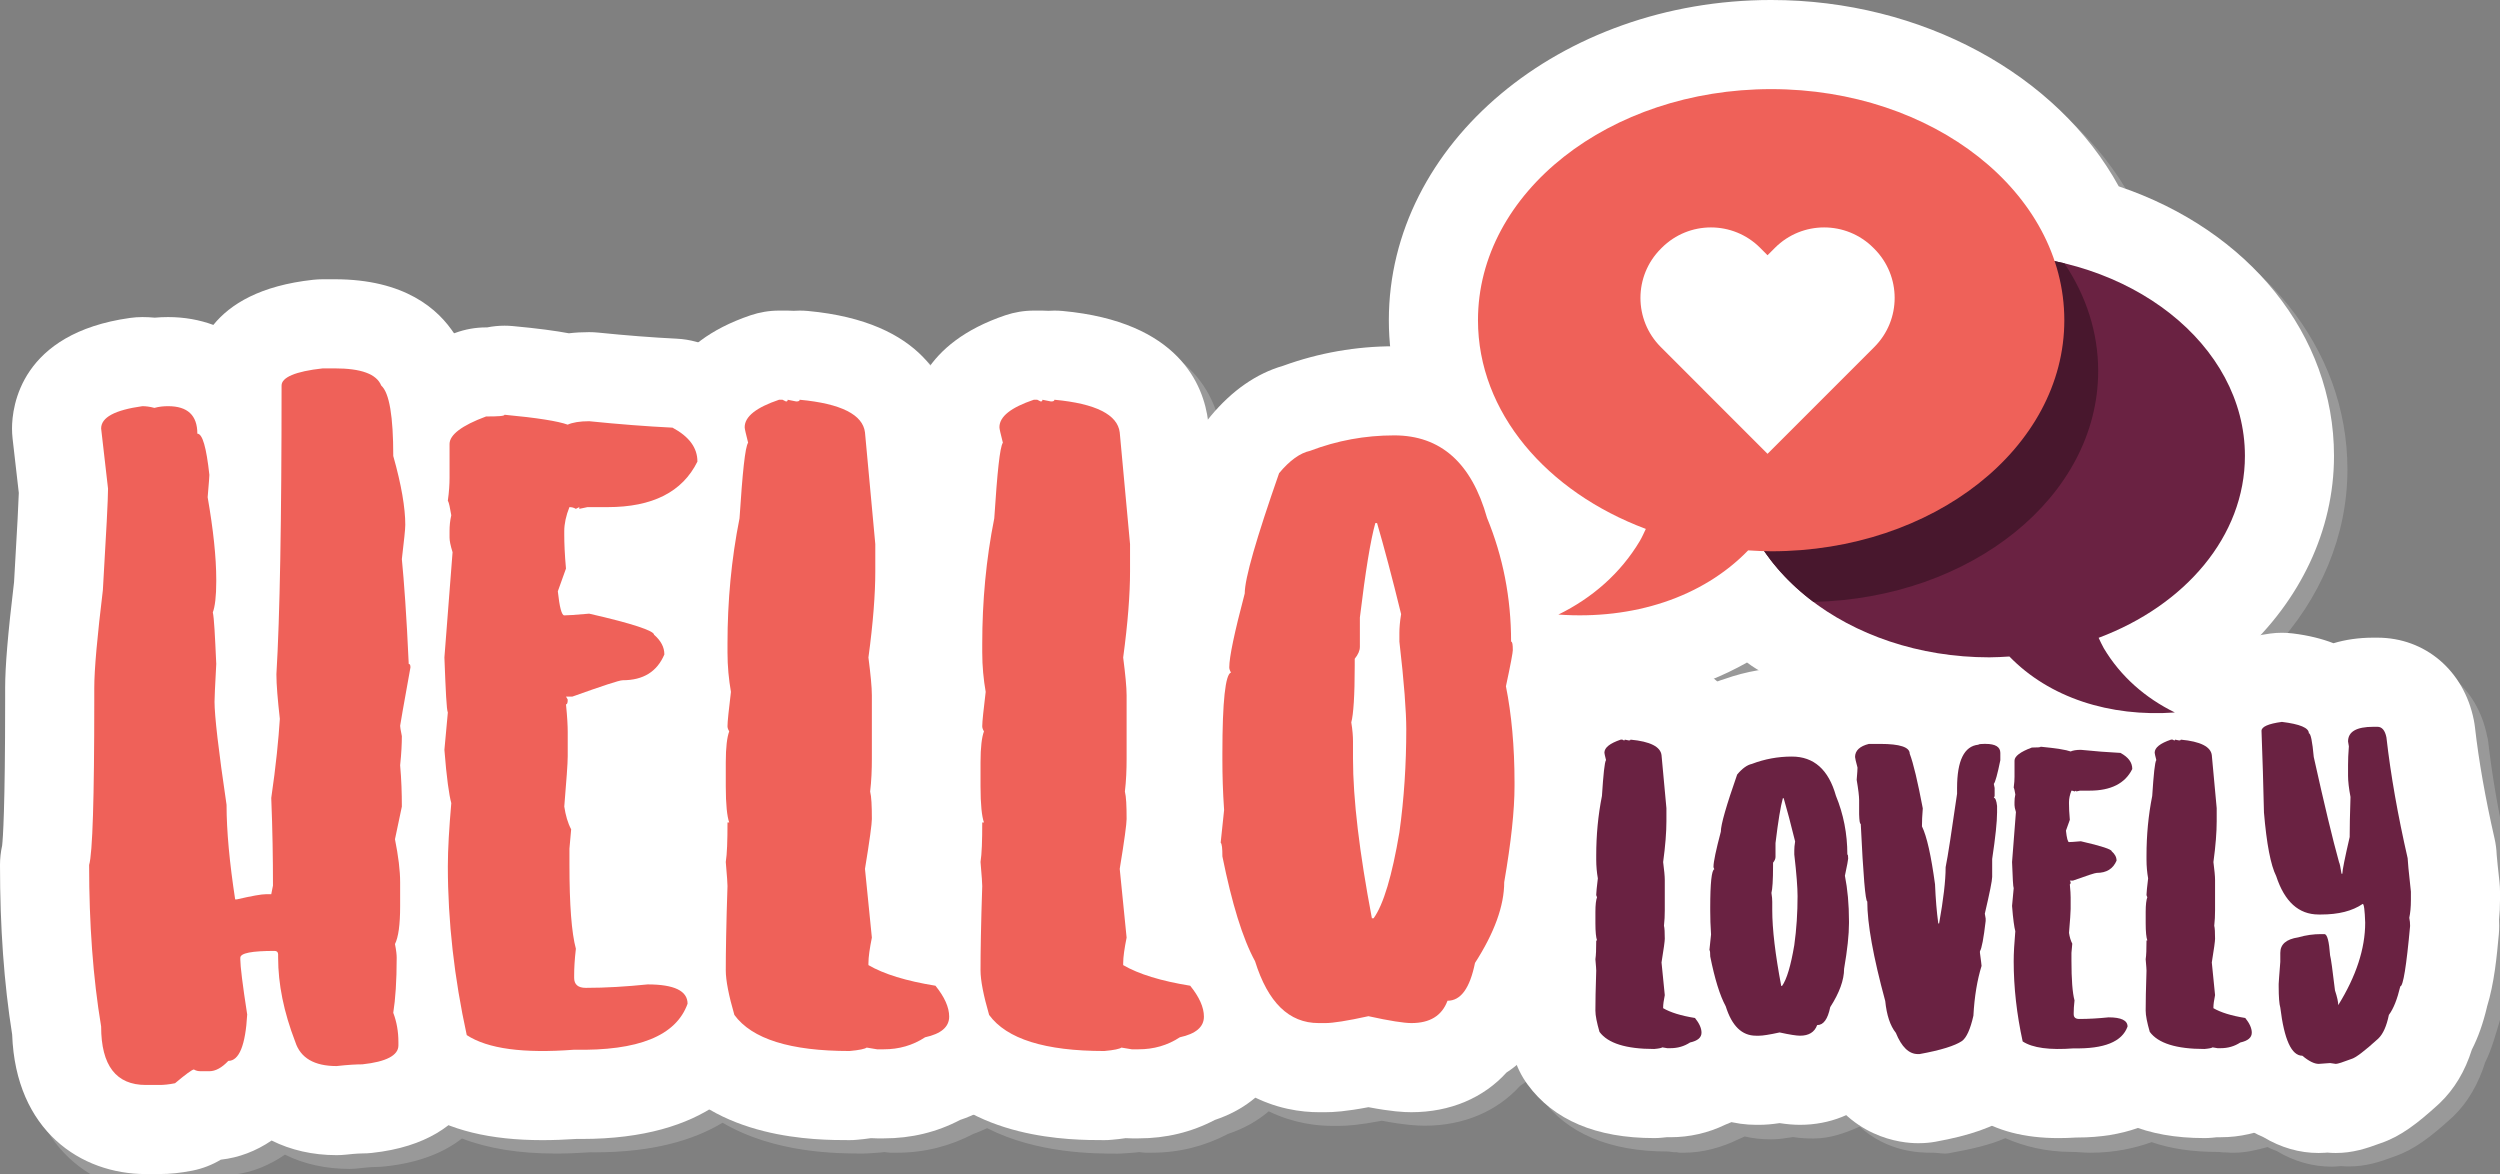 <?xml version="1.0" encoding="utf-8"?>
<!-- Generator: Adobe Illustrator 16.0.0, SVG Export Plug-In . SVG Version: 6.00 Build 0)  -->
<!DOCTYPE svg PUBLIC "-//W3C//DTD SVG 1.1//EN" "http://www.w3.org/Graphics/SVG/1.1/DTD/svg11.dtd">
<svg version="1.1" id="Layer_1" xmlns="http://www.w3.org/2000/svg" xmlns:xlink="http://www.w3.org/1999/xlink" x="0px" y="0px"
	 width="186.383px" height="87.53px" viewBox="0 0 186.383 87.53" enable-background="new 0 0 186.383 87.53" xml:space="preserve">
<rect x="0" y="0" width="186.383" height="87.53" fill="#808080" stroke="none"/>
<path fill="#999999" d="M11.871,88.938h1.024c0.773,0,1.599-0.29,2.451-0.459c0.749-0.149,1.465-0.528,2.116-0.918
	c1.333-0.146,2.622-0.686,3.784-1.479c1.413,0.707,3.058,1.065,4.845,1.065c0.247,0,0.493-0.026,0.738-0.054
	C27.568,87.01,27.944,87,28.013,87c0.236,0,0.473-0.016,0.708-0.042c2.624-0.281,4.445-1.085,5.718-2.081
	c1.944,0.749,4.252,1.124,6.997,1.124c0.803,0,1.662-0.032,2.558-0.094c0.123,0.001,0.244,0.002,0.364,0.002
	c4.287,0,7.334-0.896,9.514-2.206C57.775,85.999,62.479,86,64.334,86c0.193,0,0.387-0.009,0.579-0.025
	c0.329-0.028,0.669-0.033,1.017-0.085c0.151,0.011,0.303,0.048,0.454,0.048h0.512c2.037,0,3.943-0.495,5.683-1.408
	c0.358-0.119,0.69-0.275,1.012-0.421c3.744,1.898,7.994,1.899,9.736,1.899c0.193,0,0.387-0.013,0.579-0.029
	c0.329-0.028,0.669-0.035,1.017-0.087c0.151,0.011,0.303,0.046,0.454,0.046h0.512c2.037,0,3.943-0.495,5.683-1.408
	c1.222-0.407,2.215-0.996,3.019-1.678c1.866,0.91,3.637,1.086,4.72,1.086h0.512c0.597,0,1.485-0.059,3.203-0.383
	c1.718,0.324,2.606,0.369,3.203,0.369c2.89,0,5.372-1.069,7.093-2.963c0.262-0.168,0.521-0.368,0.778-0.583
	c0.208,0.521,0.457,1.023,0.79,1.478c1.941,2.65,5.116,3.993,9.436,3.993c0.191,0,0.383,0.067,0.573,0.051
	c0.113-0.01,0.232,0.039,0.356,0.039c0.015,0,0.287,0,0.287,0c1.429,0,2.819-0.395,4.079-1.008c0.156-0.059,0.296-0.135,0.445-0.202
	c0.629,0.141,1.252,0.21,1.846,0.21h0.243c0.459,0,0.946-0.079,1.521-0.167c0.574,0.088,1.062,0.108,1.521,0.108
	c1.242,0,2.404-0.417,3.443-0.887c2.088,1.895,4.455,1.946,5.346,1.946h0.121c0.396,0,0.793,0.111,1.183,0.039
	c1.735-0.314,3.094-0.626,4.215-1.124c1.416,0.619,3.058,1.026,4.974,1.026c0.416,0,0.858,0.059,1.326,0.059h0.059
	c1.816,0,3.312-0.346,4.549-0.789c1.432,0.498,3.071,0.731,4.938,0.731c0.191,0,0.383,0.051,0.573,0.035
	c0.113-0.01,0.232,0.023,0.356,0.023c0.015,0,0.287,0,0.287,0c0.85,0,1.682-0.202,2.486-0.422c0.231,0.127,0.463,0.204,0.692,0.299
	c1.312,0.785,2.691,1.163,4.12,1.163c0.16,0,0.319-0.016,0.479-0.027l0.172-0.016c0.208,0.02,0.418,0.026,0.627,0.026
	c1.241,0,2.256-0.325,3.335-0.73c1.488-0.503,2.739-1.464,4.305-2.892c0.04-0.036,0.08-0.073,0.119-0.111
	c1.08-1.033,1.879-2.437,2.384-4.045c0.468-0.91,0.835-2.245,1.127-3.245h-0.003c0.555-2,0.736-3.716,0.888-5.37
	c0.019-0.201,0.027-0.37,0.027-0.571c0-0.16-0.176-0.302-0.183-0.458c0.048-0.469-0.101-0.939-0.101-1.455v-0.608
	c0-0.244,0.158-0.489,0.132-0.731c-0.116-1.044-0.099-1.713-0.122-2.021c-0.016-0.411-0.027-0.821-0.119-1.224
	c-0.684-2.985-1.15-5.77-1.435-8.273c-0.021-0.185-0.039-0.17-0.076-0.353c-0.732-3.669-3.609-5.935-7.175-5.935h-0.304
	c-1.093,0-2.083-0.05-2.971,0.216c-0.85-0.329-1.849-0.682-3.022-0.829c-0.273-0.035-0.548-0.101-0.822-0.101
	c-0.295,0-0.59-0.006-0.883,0.033c-0.115,0.016-0.381,0.047-0.729,0.123c3.486-3.74,5.495-8.434,5.495-13.388
	c0-9.009-6.34-16.828-16.05-20.098c-4.567-8.332-14.671-13.894-25.91-13.894c-15.718,0-28.505,10.708-28.505,23.87
	c0,0.658,0.04,1.31,0.104,1.958c-2.738,0.033-5.424,0.512-7.992,1.444c-1.988,0.576-3.802,1.836-5.398,3.752
	c-0.076,0.091-0.131,0.197-0.202,0.292c-0.37-2.749-2.284-7.338-10.832-8.131c-0.205-0.019-0.409-0.028-0.613-0.028
	c-0.15,0-0.3-0.106-0.448-0.096c-0.149-0.01-0.299-0.125-0.448-0.125c-0.064,0-0.641,0-0.641,0c-0.727,0-1.448,0.23-2.136,0.462
	c-2.824,0.959-4.536,2.383-5.572,3.797c-1.496-1.896-4.217-3.582-9.134-4.038c-0.205-0.019-0.409-0.015-0.613-0.015
	c-0.15,0-0.3-0.099-0.448-0.089c-0.149-0.01-0.299-0.118-0.448-0.118c-0.064,0-0.641,0-0.641,0c-0.727,0-1.448,0.23-2.136,0.462
	c-1.644,0.559-2.904,1.313-3.883,2.077c-0.518-0.157-1.053-0.229-1.597-0.256c-1.814-0.09-3.736-0.225-5.873-0.44
	c-0.223-0.022-0.445-0.027-0.669-0.027c-0.522,0-1.026,0.032-1.511,0.091c-0.975-0.184-2.302-0.365-4.191-0.538
	c-0.203-0.02-0.405,0.237-0.607,0.237c-0.438,0-0.873-0.606-1.298,0.394c-0.025,0-0.052,0-0.079,0c-0.784,0-1.563-0.126-2.298,0.145
	c-0.032,0.012-0.061-0.048-0.093-0.037c-1.239-1.895-3.769-4.108-8.884-4.108h-0.896c-0.24,0-0.481-0.045-0.721-0.02
	c-3.949,0.432-6.186,1.789-7.44,3.337c-1.023-0.381-2.157-0.602-3.369-0.602c-0.34,0-0.672,0.008-0.998,0.037
	c-0.307-0.029-0.614-0.048-0.924-0.048s-0.618,0.02-0.925,0.063c-8.159,1.146-8.793,6.599-8.793,8.244
	c0,0.252,0.015,0.502,0.043,0.753l0.463,4.047c-0.021,0.636-0.27,2.299-0.527,6.648c-0.459,3.841-0.836,6.281-0.836,7.896v0.896
	c0,8.146,0.006,10.338-0.051,10.849C0.881,64.514,0.914,65,0.914,65.488c0,4.655,0.34,9.001,0.949,12.848
	C2.121,85.513,7.039,88.938,11.871,88.938z M128.77,51.591c0.854-0.355,1.684-0.75,2.478-1.198c0.327,0.247,0.614,0.425,0.873,0.574
	c-0.865,0.144-1.718,0.36-2.55,0.655c-0.183,0.056-0.354,0.14-0.532,0.208C128.949,51.75,128.865,51.669,128.77,51.591z"/>
<g>
	<g>
		<path fill="#FFFFFF" d="M160.772,59.761c-5.122,0-9.819-1.518-13.514-4.322c-5.704-0.18-10.841-1.839-14.997-4.839
			c-0.261-0.123-0.514-0.262-0.757-0.417c-0.307-0.16-0.76-0.413-1.258-0.791c-3.604,2.039-7.871,3.125-12.46,3.125
			c-0.686,0-1.385-0.025-2.077-0.075c-2.996-0.213-5.475-2.41-6.049-5.357c-0.467-2.398,0.422-4.808,2.221-6.334
			c-5.238-4.396-8.338-10.438-8.338-16.881c0-13.162,12.787-23.87,28.505-23.87c11.239,0,21.343,5.56,25.91,13.892
			c9.71,3.27,16.05,11.086,16.05,20.095c0,5.566-2.531,10.797-6.85,14.726c1.309,1.509,1.903,3.57,1.504,5.624
			c-0.573,2.947-3.053,5.144-6.048,5.358C161.996,59.739,161.381,59.761,160.772,59.761z"/>
		<path fill="#FFFFFF" d="M167.365,33.987c0-6.758-5.665-12.471-13.457-14.356c0,0,0,0-0.001-0.001
			c-0.238-0.057-0.483-0.102-0.726-0.152c-2.463-7.386-10.989-12.834-21.133-12.834c-12.072,0-21.861,7.712-21.861,17.227
			c0,6.88,5.129,12.796,12.514,15.561c-0.143,0.296-0.273,0.603-0.443,0.893c-1.443,2.422-3.559,4.26-6.076,5.493
			c5.578,0.397,10.742-1.271,14.148-4.786c0.393,0.023,0.792,0.035,1.189,0.047c0.047,0.069,0.099,0.136,0.146,0.204
			c0.096,0.136,0.204,0.263,0.305,0.396c0.222,0.293,0.447,0.584,0.693,0.864c0.107,0.121,0.226,0.236,0.337,0.354
			c0.261,0.278,0.524,0.553,0.808,0.814c0.121,0.112,0.25,0.218,0.377,0.327c0.291,0.255,0.588,0.538,0.902,0.777
			c0.037,0.03,0.07,0.124,0.109,0.124c0.006,0,0.012,0,0.016,0c3.416,2,8.018,4.1,13.096,4.1c0.506,0,1.006-0.047,1.498-0.078
			c2.972,3.064,7.471,4.512,12.335,4.165c-2.194-1.075-4.038-2.679-5.298-4.792c-0.146-0.252-0.26-0.521-0.386-0.781
			C162.895,45.143,167.365,39.982,167.365,33.987z"/>
	</g>
	<g>
		<g>
			<path fill="#FFFFFF" d="M10.871,87.53c-4.832,0-9.706-3.221-9.964-10.397C0.297,73.286,0,69.144,0,64.488
				c0-0.488,0.054-0.974,0.16-1.45c0.057-0.512,0.224-2.704,0.224-10.849v-0.896c0-1.614,0.205-4.054,0.664-7.895
				c0.258-4.349,0.334-6.013,0.354-6.649l-0.463-4.047c-0.028-0.25-0.043-0.502-0.043-0.754c0-1.644,0.634-7.097,8.793-8.244
				c0.307-0.043,0.615-0.065,0.925-0.065s0.617,0.015,0.924,0.044c0.327-0.029,0.658-0.044,0.998-0.044
				c1.212,0,2.346,0.206,3.37,0.586c1.255-1.549,3.491-2.935,7.44-3.366c0.239-0.026,0.48-0.039,0.721-0.039h0.896
				c5.196,0,7.727,2.208,8.944,4.124c1.539,2.061,1.984,4.792,2.047,8.138c0.601,2.313,0.905,4.341,0.905,6.04
				c0,0.62-0.065,1.282-0.22,2.636c0.124,1.384,0.277,3.456,0.419,6.354c0.122,0.525,0.186,1.075,0.186,1.643
				c0,0.395-0.035,0.788-0.105,1.176c-0.26,1.448-0.453,2.519-0.576,3.217c0.027,0.243,0.041,0.487,0.041,0.732
				c0,0.694-0.034,1.442-0.102,2.229c0.068,0.954,0.102,1.949,0.102,3.023c0,0.46-0.048,0.919-0.143,1.369l-0.248,1.175
				c0.176,1.14,0.262,2.161,0.262,3.093v1.793c0,1.274-0.087,2.362-0.271,3.322c0.01,0.176,0.015,0.35,0.015,0.521
				c0,1.325-0.049,2.527-0.147,3.592c0.183,0.87,0.275,1.768,0.275,2.685v0.257c0,1.184-0.416,7.134-8.625,8.015
				c-0.235,0.025-0.472,0.038-0.708,0.038c-0.068,0-0.444,0.004-1.182,0.087c-0.246,0.027-0.492,0.041-0.739,0.041
				c-1.787,0-3.431-0.383-4.844-1.091c-1.162,0.793-2.452,1.282-3.785,1.428c-0.651,0.39-1.366,0.667-2.116,0.816
				c-0.853,0.17-1.677,0.256-2.451,0.256H10.871z"/>
			<path fill="#FFFFFF" d="M40.436,85.001c-3.904,0-6.938-0.742-9.274-2.269c-1.459-0.954-2.486-2.443-2.857-4.146
				c-1.036-4.753-1.562-9.464-1.562-14.002c0-1.167,0.064-2.552,0.201-4.305c-0.137-0.811-0.296-2.032-0.438-3.865
				c-0.028-0.372-0.026-0.745,0.008-1.117l0.184-2.005c-0.09-0.934-0.137-2.175-0.207-4.022c-0.01-0.255-0.005-0.51,0.015-0.765
				l0.526-6.781c-0.109-0.574-0.162-1.112-0.162-1.641v-0.48c0-0.286,0.009-0.567,0.028-0.844c-0.171-0.774-0.203-1.579-0.088-2.375
				c0.053-0.366,0.061-0.628,0.061-0.752v-2.53c0-2.59,1.227-6.129,7.068-8.283c0.736-0.271,1.514-0.41,2.298-0.41
				c0.027,0,0.054,0,0.08,0c0.425-0.084,0.859-0.128,1.297-0.128c0.202,0,0.405,0.009,0.608,0.028
				c1.889,0.174,3.216,0.357,4.19,0.539c0.485-0.058,0.989-0.086,1.511-0.086c0.223,0,0.447,0.011,0.669,0.034
				c2.137,0.216,4.058,0.365,5.873,0.455c0.986,0.049,1.95,0.317,2.819,0.785c3.402,1.83,5.354,4.885,5.354,8.381
				c0,1.019-0.234,2.024-0.685,2.938c-0.736,1.493-2.13,3.556-4.629,5.073c0.401,0.359,0.757,0.76,1.057,1.212
				c1.165,1.5,1.792,3.281,1.792,5.156c0,0.894-0.18,1.778-0.53,2.6c-1.255,2.951-3.671,4.963-6.693,5.677
				c-0.024,0.545-0.075,1.273-0.164,2.39c0.358,0.938,0.5,1.949,0.411,2.957l-0.102,1.148v0.89c0,0.944,0.017,1.705,0.042,2.314
				c6.892,0.368,8.765,5.176,8.765,8.063c0,0.768-0.133,1.529-0.393,2.251c-1.286,3.57-4.785,7.826-14.152,7.826
				c0,0-0.242,0-0.363-0.002C42.097,84.97,41.238,85.001,40.436,85.001z"/>
			<path fill="#FFFFFF" d="M63.334,85c-2.469,0-9.984,0-13.944-5.409c-0.46-0.629-0.807-1.334-1.022-2.083
				c-0.624-2.16-0.901-3.755-0.901-5.173c0-0.939,0.016-2.985,0.124-6.252c-0.014-0.237-0.044-0.646-0.097-1.221
				c-0.049-0.544-0.031-1.091,0.054-1.631c0.008-0.067,0.047-0.495,0.047-1.914c0-0.032,0-0.064,0.001-0.097
				c-0.087-0.754-0.129-1.607-0.129-2.594v-1.794c0-0.875,0.044-1.657,0.136-2.364c-0.005-0.109-0.008-0.218-0.008-0.327
				c0-0.565,0.052-1.178,0.199-2.454c-0.133-1.022-0.199-2.03-0.199-3.055v-0.641c0-3.508,0.316-6.94,0.939-10.209
				c0.136-2.063,0.252-3.587,0.434-4.795c-0.06-0.37-0.092-0.732-0.092-1.137c0-2.219,0.918-6.252,7.07-8.341
				c0.688-0.233,1.409-0.353,2.136-0.353c0,0,0.576,0,0.641,0c0.149,0,0.299,0.005,0.448,0.015c0.149-0.01,0.298-0.015,0.448-0.015
				c0.204,0,0.409,0.009,0.614,0.028c8.663,0.803,10.516,5.51,10.85,8.244c0.008,0.064,0.789,8.522,0.789,8.522
				c0.019,0.203,0.028,0.407,0.028,0.61v2.05c0,1.828-0.154,3.988-0.459,6.43c0.141,1.216,0.203,2.079,0.203,2.793v4.74
				c0,0.814-0.027,1.567-0.083,2.279c0.065,0.664,0.083,1.381,0.083,2.206c0,0.543-0.038,1.267-0.459,3.918l0.208,2.074
				c1.38,0.354,2.615,1.144,3.517,2.261c1.659,2.053,2.5,4.233,2.5,6.48c0,2.759-1.554,6.278-5.829,7.703
				c-1.74,0.914-3.646,1.375-5.683,1.375h-0.512c-0.151,0-0.303-0.005-0.454-0.016c-0.348,0.053-0.688,0.089-1.017,0.118
				C63.721,84.992,63.527,85,63.334,85z"/>
			<path fill="#FFFFFF" d="M82.326,85c-2.469,0-9.984,0-13.944-5.409c-0.46-0.629-0.807-1.334-1.022-2.083
				c-0.624-2.16-0.901-3.755-0.901-5.173c0-0.939,0.016-2.985,0.124-6.252c-0.014-0.237-0.044-0.646-0.097-1.221
				c-0.049-0.544-0.031-1.091,0.054-1.631c0.008-0.067,0.047-0.495,0.047-1.914c0-0.032,0-0.064,0.001-0.097
				c-0.087-0.754-0.129-1.607-0.129-2.594v-1.794c0-0.875,0.044-1.657,0.136-2.364c-0.005-0.109-0.008-0.218-0.008-0.327
				c0-0.565,0.052-1.178,0.199-2.454c-0.133-1.022-0.199-2.03-0.199-3.055v-0.641c0-3.508,0.316-6.94,0.939-10.209
				c0.136-2.063,0.252-3.587,0.434-4.795c-0.06-0.37-0.092-0.732-0.092-1.137c0-2.219,0.918-6.252,7.07-8.341
				c0.688-0.233,1.409-0.353,2.136-0.353c0,0,0.576,0,0.641,0c0.149,0,0.299,0.005,0.448,0.015c0.149-0.01,0.298-0.015,0.448-0.015
				c0.204,0,0.409,0.009,0.614,0.028c8.663,0.803,10.516,5.51,10.85,8.244c0.008,0.064,0.789,8.522,0.789,8.522
				c0.019,0.203,0.028,0.407,0.028,0.61v2.05c0,1.828-0.154,3.988-0.459,6.43c0.141,1.216,0.203,2.079,0.203,2.793v4.74
				c0,0.814-0.027,1.567-0.083,2.279c0.065,0.664,0.083,1.381,0.083,2.206c0,0.543-0.038,1.267-0.459,3.918l0.208,2.074
				c1.38,0.354,2.615,1.144,3.517,2.261c1.659,2.053,2.5,4.233,2.5,6.48c0,2.759-1.554,6.278-5.829,7.703
				c-1.74,0.914-3.646,1.375-5.683,1.375h-0.512c-0.151,0-0.303-0.005-0.454-0.016c-0.348,0.053-0.688,0.089-1.017,0.118
				C82.713,84.992,82.52,85,82.326,85z"/>
			<path fill="#FFFFFF" d="M105.227,82.918c-0.596,0-1.485-0.049-3.203-0.374c-1.718,0.325-2.607,0.374-3.203,0.374h-0.512
				c-2.399,0-8.169-0.86-10.88-8.664c-1.111-2.227-2.009-5.141-2.807-9.092c-0.067-0.332-0.108-0.669-0.124-1.007
				c-0.135-0.66-0.171-1.343-0.099-2.028l0.197-1.874c-0.07-1.183-0.105-2.385-0.105-3.581v-0.512c0-2.326,0-4.796,0.527-6.942
				c0.062-1.132,0.338-2.74,1.202-6.069c0.192-1.724,0.886-4.371,2.869-10.059c0.262-0.753,0.659-1.453,1.169-2.066
				c1.596-1.916,3.41-3.176,5.398-3.752c2.661-0.967,5.448-1.457,8.289-1.457c6.376,0,11.169,3.862,13.202,10.613
				c1.306,3.289,2.023,6.774,2.137,10.378c0.093,0.514,0.144,1.069,0.144,1.666c0,0.527-0.03,1.024-0.39,2.798
				c0.344,2.18,0.518,4.551,0.518,7.067v0.256c0,2.103-0.257,4.668-0.786,7.833c-0.129,2.545-1.004,5.217-2.609,7.966
				c-0.851,2.91-2.337,4.594-3.843,5.564C110.599,81.852,108.116,82.918,105.227,82.918z"/>
		</g>
		<g>
			<path fill="#FFFFFF" d="M24.963,27.464c1.954,0,3.107,0.416,3.46,1.281c0.608,0.544,0.896,2.306,0.896,5.252
				c0.608,2.146,0.896,3.876,0.896,5.125c0,0.353-0.096,1.185-0.256,2.563c0.16,1.633,0.353,4.228,0.513,7.814
				c0.096,0,0.128,0.096,0.128,0.256c-0.513,2.851-0.769,4.292-0.769,4.356c0,0.063,0.031,0.32,0.128,0.769
				c0,0.544-0.032,1.281-0.128,2.178c0.096,1.057,0.128,2.082,0.128,3.074l-0.513,2.435c0.256,1.281,0.385,2.338,0.385,3.203v1.793
				c0,1.378-0.129,2.307-0.385,2.819c0.096,0.479,0.128,0.8,0.128,1.024c0,1.729-0.096,3.106-0.256,4.1
				c0.256,0.673,0.384,1.409,0.384,2.178v0.257c0,0.736-0.896,1.217-2.69,1.409c-0.416,0-1.057,0.031-1.921,0.128
				c-1.666,0-2.69-0.608-3.075-1.794c-0.864-2.242-1.281-4.323-1.281-6.277V71.15c0-0.16-0.096-0.257-0.256-0.257
				c-1.697,0-2.563,0.16-2.563,0.513v0.128c0,0.48,0.16,1.826,0.513,4.1c-0.128,2.307-0.608,3.459-1.409,3.459
				c-0.48,0.513-0.961,0.769-1.409,0.769h-0.641c-0.192,0-0.353-0.031-0.513-0.128c-0.128,0-0.608,0.353-1.409,1.025
				c-0.48,0.096-0.864,0.128-1.153,0.128h-1.024c-2.21,0-3.331-1.441-3.331-4.356c-0.608-3.65-0.896-7.654-0.896-12.042
				c0.256-0.865,0.384-4.965,0.384-12.299v-0.896c0-1.409,0.225-3.844,0.641-7.303c0.257-4.324,0.385-6.822,0.385-7.559L7.54,31.947
				c0-0.832,1.024-1.377,3.074-1.665c0.257,0,0.545,0.032,0.897,0.128c0.353-0.096,0.673-0.128,1.024-0.128
				c1.441,0,2.178,0.673,2.178,2.05c0.385,0,0.673,1.024,0.897,3.074c0,0.032-0.032,0.608-0.128,1.666
				c0.416,2.402,0.641,4.452,0.641,6.149v0.128c0,1.121-0.097,1.89-0.257,2.306c0.097,0.417,0.16,1.698,0.257,3.844
				c-0.097,1.697-0.129,2.658-0.129,2.818c0,1.025,0.289,3.587,0.897,7.687c0,1.954,0.224,4.324,0.641,7.047h0.128
				c1.121-0.257,1.825-0.385,2.178-0.385h0.385l0.128-0.641c0-1.985-0.032-4.163-0.128-6.533c0.352-2.402,0.544-4.389,0.64-5.894
				c-0.16-1.441-0.256-2.53-0.256-3.331c0.256-4.228,0.385-11.402,0.385-21.522c0-0.609,1.024-1.058,3.074-1.281H24.963z"/>
			<path fill="#FFFFFF" d="M42.323,31.659c0.352-0.16,0.896-0.256,1.601-0.256c2.21,0.224,4.26,0.384,6.214,0.48
				c1.249,0.672,1.857,1.505,1.857,2.53c-1.121,2.273-3.362,3.395-6.693,3.395h-1.506l-0.608,0.128v-0.128l-0.256,0.128
				c-0.16-0.096-0.32-0.128-0.48-0.128c-0.257,0.641-0.385,1.249-0.385,1.794v0.256c0,0.641,0.032,1.474,0.128,2.53l-0.608,1.697
				c0.128,1.186,0.288,1.794,0.48,1.794s0.801-0.032,1.857-0.128c3.235,0.736,4.837,1.281,4.837,1.569
				c0.513,0.448,0.769,0.929,0.769,1.473c-0.545,1.281-1.569,1.922-3.106,1.922c-0.257,0-1.506,0.417-3.748,1.217h-0.48l0.129,0.225
				c0,0.225-0.032,0.353-0.129,0.353c0.097,0.961,0.129,1.633,0.129,2.05v1.825c0,0.545-0.097,1.794-0.257,3.747
				c0.097,0.641,0.257,1.218,0.513,1.698l-0.128,1.441v1.185c0,3.011,0.16,5.093,0.48,6.277c-0.097,0.833-0.128,1.474-0.128,1.954
				v0.224c0,0.48,0.288,0.737,0.864,0.737c1.506,0,3.043-0.097,4.612-0.257c1.985,0,2.979,0.48,2.979,1.441
				c-0.865,2.402-3.684,3.523-8.455,3.428c-3.78,0.288-6.438-0.064-8.008-1.09c-0.929-4.26-1.409-8.455-1.409-12.587
				c0-1.281,0.097-2.851,0.257-4.708c-0.16-0.576-0.353-1.89-0.513-3.972l0.256-2.786c-0.096-0.192-0.16-1.569-0.256-4.1
				l0.608-7.847c-0.16-0.513-0.225-0.865-0.225-1.089v-0.48c0-0.385,0.032-0.769,0.129-1.186c-0.097-0.544-0.16-0.929-0.257-1.089
				c0.097-0.673,0.128-1.249,0.128-1.697v-2.53c0-0.673,0.897-1.377,2.723-2.05c0.929,0,1.377-0.032,1.377-0.128
				C40.049,31.146,41.618,31.403,42.323,31.659z"/>
			<path fill="#FFFFFF" d="M58.337,29.802l0.257,0.128c0.096,0,0.128-0.032,0.128-0.128l0.641,0.128c0.16,0,0.256-0.032,0.256-0.128
				c3.106,0.288,4.708,1.121,4.868,2.434l0.769,8.328v2.05c0,1.665-0.16,3.811-0.512,6.405c0.16,1.249,0.256,2.21,0.256,2.818v4.74
				c0,0.801-0.032,1.634-0.128,2.435c0.096,0.384,0.128,1.057,0.128,2.05c0,0.352-0.16,1.569-0.513,3.715l0.513,5.125
				c-0.16,0.8-0.256,1.44-0.256,1.921v0.129c1.152,0.672,2.818,1.185,4.996,1.537c0.673,0.833,1.024,1.602,1.024,2.306
				c0,0.769-0.608,1.281-1.793,1.537c-0.929,0.609-1.954,0.897-3.075,0.897h-0.512l-0.77-0.128c-0.128,0.096-0.544,0.191-1.28,0.256
				c-4.42,0-7.271-0.896-8.584-2.69c-0.416-1.441-0.641-2.563-0.641-3.331c0-1.313,0.032-3.427,0.128-6.277
				c0-0.128-0.032-0.736-0.128-1.794c0.096-0.608,0.128-1.569,0.128-2.946h0.128c-0.16-0.448-0.256-1.345-0.256-2.69v-1.794
				c0-1.12,0.096-1.89,0.256-2.306c-0.096-0.16-0.128-0.288-0.128-0.385c0-0.352,0.097-1.217,0.257-2.562
				c-0.16-0.929-0.257-1.89-0.257-2.947v-0.641c0-3.17,0.288-6.309,0.897-9.352c0.224-3.427,0.416-5.316,0.641-5.637
				c-0.16-0.641-0.257-1.025-0.257-1.153c0-0.801,0.865-1.474,2.563-2.05H58.337z"/>
			<path fill="#FFFFFF" d="M77.329,29.802l0.257,0.128c0.096,0,0.128-0.032,0.128-0.128l0.641,0.128c0.16,0,0.256-0.032,0.256-0.128
				c3.106,0.288,4.708,1.121,4.868,2.434l0.769,8.328v2.05c0,1.665-0.16,3.811-0.512,6.405c0.16,1.249,0.256,2.21,0.256,2.818v4.74
				c0,0.801-0.032,1.634-0.128,2.435c0.096,0.384,0.128,1.057,0.128,2.05c0,0.352-0.16,1.569-0.513,3.715l0.513,5.125
				c-0.16,0.8-0.256,1.44-0.256,1.921v0.129c1.152,0.672,2.818,1.185,4.996,1.537c0.673,0.833,1.024,1.602,1.024,2.306
				c0,0.769-0.608,1.281-1.793,1.537c-0.929,0.609-1.954,0.897-3.075,0.897h-0.512l-0.77-0.128c-0.128,0.096-0.544,0.191-1.28,0.256
				c-4.42,0-7.271-0.896-8.584-2.69c-0.416-1.441-0.641-2.563-0.641-3.331c0-1.313,0.032-3.427,0.128-6.277
				c0-0.128-0.032-0.736-0.128-1.794c0.096-0.608,0.128-1.569,0.128-2.946h0.128c-0.16-0.448-0.256-1.345-0.256-2.69v-1.794
				c0-1.12,0.096-1.89,0.256-2.306c-0.096-0.16-0.128-0.288-0.128-0.385c0-0.352,0.097-1.217,0.257-2.562
				c-0.16-0.929-0.257-1.89-0.257-2.947v-0.641c0-3.17,0.288-6.309,0.897-9.352c0.224-3.427,0.416-5.316,0.641-5.637
				c-0.16-0.641-0.257-1.025-0.257-1.153c0-0.801,0.865-1.474,2.563-2.05H77.329z"/>
			<path fill="#FFFFFF" d="M110.863,38.609c1.186,2.883,1.794,5.957,1.794,9.224c0.096,0,0.128,0.225,0.128,0.641
				c0,0.16-0.16,1.058-0.513,2.69c0.416,2.082,0.641,4.484,0.641,7.175v0.256c0,1.826-0.256,4.196-0.769,7.175
				c0,1.762-0.736,3.779-2.178,6.021c-0.385,1.89-1.058,2.818-2.05,2.818c-0.417,1.121-1.313,1.665-2.69,1.665
				c-0.545,0-1.602-0.16-3.203-0.513c-1.602,0.353-2.658,0.513-3.203,0.513h-0.512c-2.21,0-3.779-1.537-4.74-4.612
				c-0.929-1.697-1.729-4.323-2.435-7.814c0-0.608-0.032-0.929-0.128-1.025l0.256-2.434c-0.096-1.377-0.128-2.626-0.128-3.716
				v-0.512c0-3.876,0.225-5.894,0.641-6.021c-0.096-0.16-0.128-0.288-0.128-0.385c0-0.769,0.384-2.594,1.153-5.509
				c0-1.121,0.864-4.1,2.562-8.968c0.801-0.961,1.569-1.505,2.307-1.665c2.018-0.769,4.1-1.153,6.277-1.153
				C107.404,32.46,109.71,34.51,110.863,38.609z M102.536,38.994c-0.353,1.249-0.736,3.587-1.153,7.046v2.178
				c0,0.288-0.128,0.576-0.384,0.896v0.513c0,2.242-0.097,3.651-0.257,4.228c0.097,0.577,0.128,1.058,0.128,1.409v1.281
				c0,3.043,0.48,7.015,1.409,11.915h0.129c0.736-1.025,1.377-3.171,1.921-6.406c0.353-2.53,0.513-5.092,0.513-7.687
				c0-1.313-0.16-3.491-0.513-6.534v-0.64c0-0.353,0.032-0.833,0.129-1.409c-0.673-2.755-1.281-5.029-1.794-6.79H102.536z"/>
		</g>
	</g>
	<g>
		<g>
			<path fill="#FFFFFF" d="M123.323,84.848c-4.319,0-7.494-1.344-9.436-3.994c-0.46-0.627-0.806-1.332-1.022-2.079
				c-0.392-1.354-0.567-2.412-0.567-3.43c0-0.624,0.014-1.6,0.055-2.904c-0.006-0.086-0.016-0.194-0.027-0.325
				c-0.044-0.485-0.035-0.974,0.027-1.457c0.006-0.114,0.007-0.25,0.007-0.409c-0.042-0.435-0.062-0.903-0.062-1.417v-0.852
				c0-0.46,0.02-0.891,0.062-1.297c0.001-0.347,0.024-0.685,0.072-1.141c-0.048-0.483-0.072-0.966-0.072-1.457v-0.305
				c0-1.807,0.157-3.583,0.467-5.284c0.045-0.682,0.091-1.303,0.16-1.879c-0.012-0.16-0.019-0.327-0.019-0.503
				c0-1.249,0.413-5.464,5.728-7.266c0.687-0.233,1.407-0.352,2.133-0.352c0,0,0.447,0.001,0.518,0.003
				c0.07-0.002,0.141-0.003,0.212-0.003c0.204,0,0.409,0.009,0.613,0.028c6.986,0.647,8.115,5.496,8.294,6.966
				c0.008,0.065,0.386,4.149,0.386,4.149c0.019,0.203,0.028,0.407,0.028,0.611v0.974c0,0.905-0.066,1.937-0.196,3.075
				c0.052,0.516,0.074,0.923,0.074,1.307v2.251c0,0.372-0.01,0.725-0.03,1.065c0.024,0.366,0.03,0.721,0.03,1.064
				c0,0.249-0.011,0.507-0.049,0.875c0.299,0.258,0.575,0.543,0.826,0.854c1.621,2.007,1.961,3.973,1.961,5.268
				c0,3.123-1.914,5.755-4.877,6.868c-1.26,0.612-2.65,0.932-4.079,0.932c0,0-0.272,0-0.287,0c-0.125,0.014-0.244,0.026-0.357,0.036
				C123.706,84.839,123.515,84.848,123.323,84.848z"/>
			<path fill="#FFFFFF" d="M134.195,83.859c-0.459,0-0.946-0.04-1.521-0.127c-0.575,0.087-1.063,0.127-1.521,0.127h-0.243
				c-2.991,0-6.696-1.655-8.387-6.247c-0.622-1.305-1.114-2.911-1.533-4.984c-0.049-0.245-0.085-0.492-0.106-0.74
				c-0.093-0.574-0.111-1.164-0.049-1.755l0.064-0.617c-0.026-0.537-0.04-1.077-0.04-1.612v-0.243c0-0.934,0-2.245,0.263-3.6
				c0.056-0.814,0.239-1.769,0.616-3.244c0.17-1.197,0.613-2.716,1.5-5.261c0.263-0.756,0.661-1.458,1.174-2.073
				c1.188-1.423,2.585-2.384,4.16-2.862c1.612-0.572,3.298-0.862,5.017-0.862c4.497,0,8.129,2.814,9.564,7.374
				c0.712,1.835,1.115,3.768,1.2,5.761c0.052,0.357,0.078,0.729,0.078,1.115c0,0.434-0.033,0.816-0.139,1.414
				c0.133,1.034,0.199,2.129,0.199,3.272v0.122c0,1.152-0.128,2.501-0.391,4.114c-0.115,1.583-0.616,3.188-1.495,4.79
				c-0.603,1.771-1.595,3.034-2.738,3.885C138.421,83.04,136.43,83.859,134.195,83.859z"/>
			<path fill="#FFFFFF" d="M142.984,85.229c-1.22,0-5.212-0.373-7.459-4.965c-0.767-1.234-1.272-2.692-1.511-4.353
				c-0.89-3.349-1.353-5.936-1.434-8.039c-0.096-0.479-0.169-0.996-0.216-1.554c-0.079-0.934-0.161-2.246-0.244-3.906
				c-0.087-0.466-0.142-0.967-0.158-1.506c-0.003-0.071-0.004-1.083-0.004-1.083c-0.018-0.151-0.049-0.339-0.088-0.567
				c-0.083-0.488-0.111-0.984-0.085-1.479c-0.081-0.429-0.131-0.861-0.131-1.344c0-3.547,2.449-6.531,6.095-7.426
				c0.518-0.127,1.05-0.191,1.583-0.191h0.852c1.729,0,3.118,0.277,4.236,0.724c0.464-0.202,0.935-0.355,1.404-0.464
				c0.65-0.173,1.348-0.26,2.088-0.26h0.122c5.026,0,7.738,3.768,7.738,7.313v0.547c0,0.443-0.045,0.886-0.133,1.32
				c-0.066,0.328-0.133,0.645-0.204,0.954c0.02,0.13,0.038,0.263,0.053,0.397c0.027,0.245,0.041,0.491,0.041,0.737v0.486
				c0,0.968-0.113,2.201-0.365,3.954v0.854c0,0.765-0.11,1.535-0.486,3.219v0.067c0,0.26-0.016,0.52-0.046,0.777
				c-0.082,0.697-0.167,1.352-0.284,1.971c0.017,0.194,0.025,0.383,0.025,0.598c0,0.665-0.1,1.325-0.296,1.96
				c-0.116,0.376-0.267,1.046-0.321,2.102c-0.021,0.372-0.07,0.741-0.152,1.104c-0.219,0.979-0.887,3.958-3.424,5.804
				c-0.063,0.046-0.127,0.091-0.191,0.135c-1.362,0.92-3.121,1.539-5.701,2.006c-0.39,0.07-0.786,0.106-1.183,0.106H142.984z"/>
			<path fill="#FFFFFF" d="M153.477,84.849c-2.553,0-4.617-0.538-6.312-1.645c-1.46-0.953-2.486-2.442-2.858-4.146
				c-0.545-2.499-0.821-4.987-0.821-7.395c0-0.553,0.024-1.171,0.075-1.907c-0.063-0.446-0.123-1.001-0.178-1.706
				c-0.028-0.373-0.025-0.748,0.009-1.121l0.061-0.661c-0.036-0.5-0.058-1.067-0.084-1.746c-0.01-0.256-0.005-0.512,0.015-0.767
				l0.22-2.824c-0.038-0.306-0.057-0.607-0.057-0.906c0,0,0.001-0.345,0.002-0.402c-0.082-0.594-0.084-1.2-0.002-1.801v-1.113
				c0-1.542,0.55-5.333,5.641-7.208c0.644-0.237,1.318-0.372,2.002-0.403c0.313-0.045,0.629-0.068,0.948-0.068
				c0.202,0,0.405,0.009,0.609,0.028c0.697,0.064,1.294,0.135,1.818,0.217c0.188-0.011,0.377-0.016,0.569-0.016
				c0.224,0,0.447,0.011,0.67,0.034c0.955,0.097,1.809,0.163,2.609,0.203c0.986,0.049,1.949,0.316,2.818,0.784
				c2.742,1.475,4.38,4.111,4.38,7.052c0,1.02-0.235,2.026-0.687,2.941c-0.258,0.522-0.556,1.01-0.89,1.462
				c0.267,0.771,0.404,1.587,0.404,2.428c0,0.894-0.181,1.778-0.53,2.601c-0.582,1.369-1.487,2.506-2.612,3.344
				c2.614,1.316,3.964,3.881,3.964,6.423c0,0.766-0.133,1.527-0.392,2.248c-0.652,1.812-2.932,6.026-10.008,6.026l-0.059,0
				C154.335,84.834,153.893,84.849,153.477,84.849z"/>
			<path fill="#FFFFFF" d="M164.348,84.848c-4.319,0-7.494-1.344-9.436-3.994c-0.46-0.627-0.807-1.331-1.022-2.079
				c-0.393-1.354-0.567-2.412-0.567-3.43c0-0.624,0.014-1.6,0.056-2.904c-0.007-0.086-0.016-0.194-0.028-0.325
				c-0.044-0.485-0.035-0.974,0.027-1.456c0.006-0.114,0.007-0.25,0.007-0.409c-0.042-0.435-0.062-0.903-0.062-1.417v-0.852
				c0-0.46,0.021-0.891,0.062-1.297c0.001-0.347,0.024-0.685,0.071-1.141c-0.048-0.483-0.071-0.966-0.071-1.457v-0.305
				c0-1.807,0.157-3.583,0.467-5.284c0.046-0.681,0.091-1.301,0.16-1.877c-0.012-0.16-0.019-0.328-0.019-0.505
				c0-1.249,0.413-5.464,5.728-7.266c0.687-0.233,1.407-0.352,2.133-0.352c0,0,0.446,0.001,0.518,0.003
				c0.071-0.002,0.142-0.003,0.213-0.003c0.204,0,0.408,0.009,0.613,0.028c6.985,0.647,8.114,5.496,8.294,6.966
				c0.008,0.065,0.386,4.149,0.386,4.149c0.019,0.203,0.028,0.407,0.028,0.611v0.974c0,0.905-0.066,1.937-0.196,3.075
				c0.052,0.516,0.074,0.923,0.074,1.307v2.251c0,0.372-0.01,0.725-0.03,1.065c0.024,0.366,0.03,0.721,0.03,1.064
				c0,0.249-0.011,0.507-0.049,0.875c0.299,0.258,0.575,0.543,0.826,0.854c1.621,2.007,1.961,3.973,1.961,5.268
				c0,3.123-1.914,5.755-4.877,6.868c-1.26,0.612-2.65,0.932-4.079,0.932c0,0-0.272,0-0.287,0c-0.124,0.014-0.243,0.026-0.356,0.036
				C164.73,84.839,164.539,84.848,164.348,84.848z"/>
			<path fill="#FFFFFF" d="M174.141,85.959c-0.209,0-0.419-0.01-0.627-0.03l-0.172,0.013c-0.159,0.011-0.318,0.017-0.479,0.017
				c-1.429,0-2.809-0.397-4.12-1.182c-2.151-0.896-4.545-3.124-5.287-8.492c-0.15-0.756-0.218-1.626-0.218-2.751v-0.183
				c0-0.124,0.023-0.647,0.096-1.57l0.025-0.33v-0.413c0-0.85,0.142-1.723,0.434-2.563c-0.094-0.221-0.183-0.447-0.266-0.679
				c-0.692-1.594-1.106-3.635-1.361-6.667c-0.012-0.136-0.019-0.272-0.021-0.409c-0.045-2.018-0.104-4.021-0.18-5.979
				c-0.003-0.085-0.005-0.169-0.005-0.254c0-0.643,0.204-6.304,7.282-7.253c0.293-0.04,0.588-0.059,0.883-0.059
				c0.274,0,0.549,0.017,0.822,0.051c1.174,0.146,2.173,0.4,3.022,0.729c0.888-0.267,1.878-0.415,2.971-0.415h0.304
				c3.565,0,6.452,2.465,7.185,6.134c0.037,0.183,0.065,0.367,0.087,0.552c0.284,2.504,0.774,5.288,1.457,8.274
				c0.092,0.402,0.146,0.812,0.162,1.224c0.023,0.309,0.092,0.978,0.208,2.021c0.026,0.243,0.04,0.487,0.04,0.732v0.608
				c0,0.516-0.023,1.004-0.071,1.473c0.007,0.157,0.011,0.314,0.011,0.475c0,0.202-0.01,0.404-0.027,0.606
				c-0.151,1.652-0.333,3.638-0.888,5.438l0.003,0.001c-0.292,1.227-0.659,2.266-1.127,3.175c-0.505,1.609-1.304,2.943-2.384,3.978
				c-0.039,0.038-0.079,0.074-0.119,0.111c-1.565,1.427-2.816,2.388-4.305,2.89C176.396,85.635,175.382,85.959,174.141,85.959z"/>
		</g>
		<g>
			<path fill="#FFFFFF" d="M120.95,55.142l0.121,0.061c0.046,0,0.062-0.015,0.062-0.061l0.304,0.061
				c0.076,0,0.122-0.015,0.122-0.061c1.476,0.137,2.236,0.532,2.313,1.156l0.365,3.955v0.974c0,0.791-0.076,1.811-0.244,3.043
				c0.076,0.593,0.122,1.05,0.122,1.339v2.251c0,0.381-0.016,0.776-0.061,1.156c0.045,0.183,0.061,0.502,0.061,0.974
				c0,0.168-0.076,0.746-0.243,1.765l0.243,2.435c-0.076,0.38-0.122,0.685-0.122,0.913v0.061c0.548,0.319,1.339,0.563,2.374,0.73
				c0.319,0.396,0.486,0.76,0.486,1.095c0,0.365-0.289,0.608-0.852,0.73c-0.441,0.289-0.929,0.426-1.461,0.426h-0.243l-0.365-0.061
				c-0.061,0.046-0.259,0.091-0.608,0.121c-2.1,0-3.453-0.426-4.077-1.277c-0.198-0.685-0.305-1.217-0.305-1.582
				c0-0.624,0.016-1.628,0.062-2.982c0-0.061-0.016-0.35-0.062-0.852c0.046-0.289,0.062-0.745,0.062-1.399h0.061
				c-0.076-0.213-0.122-0.639-0.122-1.278v-0.852c0-0.532,0.046-0.897,0.122-1.096c-0.046-0.076-0.061-0.137-0.061-0.183
				c0-0.167,0.045-0.578,0.121-1.217c-0.076-0.441-0.121-0.897-0.121-1.399v-0.305c0-1.506,0.137-2.996,0.426-4.441
				c0.106-1.628,0.197-2.525,0.304-2.678c-0.075-0.305-0.121-0.487-0.121-0.548c0-0.38,0.41-0.7,1.217-0.974H120.95z"/>
			<path fill="#FFFFFF" d="M136.873,59.325c0.563,1.369,0.853,2.83,0.853,4.381c0.045,0,0.061,0.107,0.061,0.305
				c0,0.076-0.076,0.502-0.243,1.278c0.197,0.988,0.304,2.13,0.304,3.407v0.122c0,0.867-0.121,1.992-0.365,3.407
				c0,0.837-0.35,1.795-1.034,2.86c-0.183,0.897-0.502,1.339-0.974,1.339c-0.197,0.532-0.624,0.791-1.278,0.791
				c-0.258,0-0.76-0.076-1.521-0.243c-0.761,0.167-1.263,0.243-1.521,0.243h-0.243c-1.05,0-1.796-0.73-2.252-2.19
				c-0.441-0.807-0.821-2.054-1.156-3.712c0-0.289-0.015-0.441-0.061-0.487l0.121-1.156c-0.045-0.654-0.061-1.247-0.061-1.765
				v-0.243c0-1.841,0.106-2.8,0.305-2.86c-0.046-0.076-0.062-0.137-0.062-0.183c0-0.365,0.183-1.232,0.548-2.616
				c0-0.532,0.411-1.947,1.217-4.26c0.381-0.456,0.746-0.715,1.096-0.791c0.958-0.365,1.947-0.548,2.981-0.548
				C135.23,56.404,136.325,57.378,136.873,59.325z M132.918,59.508c-0.167,0.593-0.35,1.704-0.548,3.347v1.034
				c0,0.138-0.061,0.274-0.183,0.427v0.243c0,1.064-0.046,1.734-0.121,2.008c0.045,0.274,0.061,0.502,0.061,0.67v0.608
				c0,1.445,0.229,3.331,0.669,5.659h0.062c0.35-0.487,0.653-1.506,0.912-3.043c0.168-1.201,0.244-2.419,0.244-3.651
				c0-0.623-0.076-1.658-0.244-3.104v-0.304c0-0.167,0.016-0.396,0.062-0.669c-0.32-1.309-0.609-2.389-0.853-3.226H132.918z"/>
			<path fill="#FFFFFF" d="M140.185,55.461c1.461,0,2.191,0.243,2.191,0.73c0.273,0.715,0.593,2.069,0.974,4.077
				c-0.046,0.532-0.062,0.988-0.062,1.339c0.365,0.745,0.685,2.19,0.974,4.32c0.046,1.08,0.122,2.054,0.244,2.921h0.061
				c0.319-1.78,0.486-3.18,0.486-4.199c0.168-0.806,0.441-2.632,0.853-5.477v-0.426c0-2.038,0.532-3.118,1.582-3.226
				c0.046-0.045,0.197-0.061,0.426-0.061h0.122c0.73,0,1.095,0.229,1.095,0.67v0.547c-0.213,1.05-0.38,1.644-0.486,1.765
				l0.061,0.305v0.608l-0.061,0.122c0.106,0,0.197,0.197,0.243,0.608v0.486c0,0.685-0.121,1.841-0.365,3.469v1.339
				c0,0.259-0.183,1.172-0.548,2.738l0.062,0.365v0.183c-0.152,1.293-0.289,2.038-0.426,2.252v0.121
				c0.075,0.578,0.121,0.897,0.121,0.974c-0.319,1.034-0.532,2.267-0.608,3.712c-0.229,1.02-0.518,1.644-0.852,1.887
				c-0.518,0.35-1.567,0.685-3.165,0.974h-0.121c-0.67,0-1.217-0.532-1.644-1.582c-0.426-0.532-0.685-1.324-0.791-2.373
				c-0.897-3.302-1.339-5.767-1.339-7.425c-0.137,0-0.304-1.932-0.486-5.78c-0.076,0-0.106-0.243-0.122-0.73V59.66
				c0-0.305-0.061-0.807-0.183-1.521c0.046-0.502,0.062-0.807,0.062-0.913c-0.122-0.456-0.183-0.715-0.183-0.791
				c0-0.472,0.35-0.806,1.034-0.974H140.185z"/>
			<path fill="#FFFFFF" d="M154.373,56.024c0.167-0.076,0.426-0.122,0.761-0.122c1.05,0.106,2.023,0.183,2.951,0.229
				c0.594,0.319,0.883,0.715,0.883,1.201c-0.533,1.08-1.598,1.613-3.18,1.613h-0.715l-0.289,0.061v-0.061l-0.122,0.061
				c-0.076-0.046-0.152-0.061-0.229-0.061c-0.121,0.304-0.183,0.593-0.183,0.852v0.122c0,0.304,0.016,0.699,0.062,1.201
				l-0.289,0.807c0.061,0.563,0.137,0.852,0.228,0.852c0.092,0,0.381-0.015,0.883-0.061c1.536,0.35,2.297,0.608,2.297,0.745
				c0.243,0.213,0.365,0.441,0.365,0.7c-0.259,0.608-0.745,0.913-1.476,0.913c-0.122,0-0.715,0.197-1.78,0.577h-0.228l0.061,0.107
				c0,0.106-0.016,0.167-0.061,0.167c0.045,0.456,0.061,0.775,0.061,0.974v0.867c0,0.259-0.046,0.852-0.122,1.779
				c0.046,0.305,0.122,0.578,0.244,0.807l-0.062,0.685v0.563c0,1.43,0.076,2.418,0.229,2.981c-0.046,0.396-0.061,0.699-0.061,0.928
				v0.106c0,0.229,0.137,0.35,0.41,0.35c0.715,0,1.445-0.045,2.191-0.121c0.942,0,1.414,0.229,1.414,0.685
				c-0.41,1.141-1.749,1.673-4.016,1.628c-1.795,0.137-3.058-0.03-3.804-0.518c-0.441-2.023-0.669-4.017-0.669-5.979
				c0-0.608,0.045-1.354,0.121-2.236c-0.076-0.274-0.167-0.897-0.243-1.887l0.122-1.323c-0.046-0.092-0.076-0.745-0.122-1.947
				l0.289-3.728c-0.076-0.243-0.106-0.41-0.106-0.517v-0.229c0-0.183,0.016-0.365,0.061-0.563c-0.045-0.259-0.076-0.441-0.121-0.518
				c0.045-0.319,0.061-0.594,0.061-0.807v-1.201c0-0.32,0.426-0.654,1.293-0.974c0.441,0,0.654-0.016,0.654-0.062
				C153.293,55.78,154.038,55.902,154.373,56.024z"/>
			<path fill="#FFFFFF" d="M161.975,55.142l0.121,0.061c0.046,0,0.062-0.015,0.062-0.061l0.304,0.061
				c0.076,0,0.122-0.015,0.122-0.061c1.476,0.137,2.236,0.532,2.313,1.156l0.365,3.955v0.974c0,0.791-0.076,1.811-0.244,3.043
				c0.076,0.593,0.122,1.05,0.122,1.339v2.251c0,0.381-0.016,0.776-0.061,1.156c0.045,0.183,0.061,0.502,0.061,0.974
				c0,0.168-0.076,0.746-0.243,1.765l0.243,2.435c-0.076,0.38-0.122,0.685-0.122,0.913v0.061c0.548,0.319,1.339,0.563,2.374,0.73
				c0.319,0.396,0.486,0.76,0.486,1.095c0,0.365-0.289,0.608-0.852,0.73c-0.441,0.289-0.929,0.426-1.461,0.426h-0.243l-0.365-0.061
				c-0.061,0.046-0.259,0.091-0.608,0.121c-2.1,0-3.453-0.426-4.077-1.277c-0.198-0.685-0.305-1.217-0.305-1.582
				c0-0.624,0.016-1.628,0.062-2.982c0-0.061-0.016-0.35-0.062-0.852c0.046-0.289,0.062-0.745,0.062-1.399h0.061
				c-0.076-0.213-0.122-0.639-0.122-1.278v-0.852c0-0.532,0.046-0.897,0.122-1.096c-0.046-0.076-0.061-0.137-0.061-0.183
				c0-0.167,0.045-0.578,0.121-1.217c-0.076-0.441-0.121-0.897-0.121-1.399v-0.305c0-1.506,0.137-2.996,0.426-4.441
				c0.106-1.628,0.197-2.525,0.305-2.678c-0.076-0.305-0.122-0.487-0.122-0.548c0-0.38,0.41-0.7,1.217-0.974H161.975z"/>
			<path fill="#FFFFFF" d="M172.133,54.67c0.137,0,0.259,0.594,0.365,1.765c0.775,3.484,1.399,6.101,1.887,7.85
				c0.045,0.076,0.106,0.351,0.183,0.853h0.061c0-0.243,0.183-1.156,0.548-2.738v-0.062c0-0.608,0.015-1.582,0.061-2.921
				c-0.122-0.639-0.183-1.171-0.183-1.582v-0.791c0-0.38,0.016-0.852,0.061-1.399l-0.061-0.365c0-0.73,0.624-1.095,1.887-1.095
				h0.304c0.335,0,0.563,0.258,0.67,0.791c0.319,2.814,0.852,5.812,1.582,9.006c0,0.167,0.076,0.988,0.243,2.495v0.608
				c0,0.548-0.046,0.988-0.121,1.339c0.045,0.213,0.061,0.41,0.061,0.608c-0.274,2.997-0.518,4.503-0.73,4.503
				c-0.229,0.958-0.502,1.658-0.852,2.13c-0.168,0.821-0.426,1.415-0.791,1.765c-1.035,0.943-1.704,1.445-2.009,1.521
				c-0.639,0.243-1.019,0.365-1.156,0.365l-0.426-0.062l-0.852,0.062c-0.319,0-0.73-0.198-1.217-0.608
				c-0.807,0-1.354-1.202-1.644-3.591c-0.076-0.243-0.121-0.775-0.121-1.582v-0.183c0-0.106,0.045-0.654,0.121-1.643v-0.67
				c0-0.639,0.441-1.02,1.339-1.156c0.578-0.167,1.141-0.243,1.704-0.243h0.243c0.213,0,0.35,0.532,0.426,1.582
				c0.062,0.213,0.183,1.08,0.365,2.617c0.167,0.502,0.243,0.866,0.243,1.095c1.339-2.16,2.009-4.214,2.009-6.146
				c-0.03-0.929-0.092-1.4-0.183-1.4c-0.776,0.533-1.811,0.791-3.104,0.791h-0.183c-1.491,0-2.541-0.958-3.164-2.859
				c-0.411-0.821-0.716-2.404-0.913-4.747c-0.046-2.054-0.106-4.092-0.183-6.085c0-0.304,0.502-0.532,1.521-0.669
				C171.464,53.985,172.133,54.259,172.133,54.67z"/>
		</g>
	</g>
	<g>
		<path fill="#EF6159" d="M24.963,27.464c1.954,0,3.107,0.416,3.46,1.281c0.608,0.544,0.896,2.306,0.896,5.252
			c0.608,2.146,0.896,3.876,0.896,5.125c0,0.353-0.096,1.185-0.256,2.563c0.16,1.633,0.353,4.228,0.513,7.814
			c0.096,0,0.128,0.096,0.128,0.256c-0.513,2.851-0.769,4.292-0.769,4.356c0,0.063,0.031,0.32,0.128,0.769
			c0,0.544-0.032,1.281-0.128,2.178c0.096,1.057,0.128,2.082,0.128,3.074l-0.513,2.435c0.256,1.281,0.385,2.338,0.385,3.203v1.793
			c0,1.378-0.129,2.307-0.385,2.819c0.096,0.479,0.128,0.8,0.128,1.024c0,1.729-0.096,3.106-0.256,4.1
			c0.256,0.673,0.384,1.409,0.384,2.178v0.257c0,0.736-0.896,1.217-2.69,1.409c-0.416,0-1.057,0.031-1.921,0.128
			c-1.666,0-2.69-0.608-3.075-1.794c-0.864-2.242-1.281-4.323-1.281-6.277V71.15c0-0.16-0.096-0.257-0.256-0.257
			c-1.697,0-2.563,0.16-2.563,0.513v0.128c0,0.48,0.16,1.826,0.513,4.1c-0.128,2.307-0.608,3.459-1.409,3.459
			c-0.48,0.513-0.961,0.769-1.409,0.769h-0.641c-0.192,0-0.353-0.031-0.513-0.128c-0.128,0-0.608,0.353-1.409,1.025
			c-0.48,0.096-0.864,0.128-1.153,0.128h-1.024c-2.21,0-3.331-1.441-3.331-4.356c-0.608-3.65-0.896-7.654-0.896-12.042
			c0.256-0.865,0.384-4.965,0.384-12.299v-0.896c0-1.409,0.225-3.844,0.641-7.303c0.257-4.324,0.385-6.822,0.385-7.559L7.54,31.947
			c0-0.832,1.024-1.377,3.074-1.665c0.257,0,0.545,0.032,0.897,0.128c0.353-0.096,0.673-0.128,1.024-0.128
			c1.441,0,2.178,0.673,2.178,2.05c0.385,0,0.673,1.024,0.897,3.074c0,0.032-0.032,0.608-0.128,1.666
			c0.416,2.402,0.641,4.452,0.641,6.149v0.128c0,1.121-0.097,1.89-0.257,2.306c0.097,0.417,0.16,1.698,0.257,3.844
			c-0.097,1.697-0.129,2.658-0.129,2.818c0,1.025,0.289,3.587,0.897,7.687c0,1.954,0.224,4.324,0.641,7.047h0.128
			c1.121-0.257,1.825-0.385,2.178-0.385h0.385l0.128-0.641c0-1.985-0.032-4.163-0.128-6.533c0.352-2.402,0.544-4.389,0.64-5.894
			c-0.16-1.441-0.256-2.53-0.256-3.331c0.256-4.228,0.385-11.402,0.385-21.522c0-0.609,1.024-1.058,3.074-1.281H24.963z"/>
		<path fill="#EF6159" d="M42.323,31.659c0.352-0.16,0.896-0.256,1.601-0.256c2.21,0.224,4.26,0.384,6.214,0.48
			c1.249,0.672,1.857,1.505,1.857,2.53c-1.121,2.273-3.362,3.395-6.693,3.395h-1.506l-0.608,0.128v-0.128l-0.256,0.128
			c-0.16-0.096-0.32-0.128-0.48-0.128c-0.257,0.641-0.385,1.249-0.385,1.794v0.256c0,0.641,0.032,1.474,0.128,2.53l-0.608,1.697
			c0.128,1.186,0.288,1.794,0.48,1.794s0.801-0.032,1.857-0.128c3.235,0.736,4.837,1.281,4.837,1.569
			c0.513,0.448,0.769,0.929,0.769,1.473c-0.545,1.281-1.569,1.922-3.106,1.922c-0.257,0-1.506,0.417-3.748,1.217h-0.48l0.129,0.225
			c0,0.225-0.032,0.353-0.129,0.353c0.097,0.961,0.129,1.633,0.129,2.05v1.825c0,0.545-0.097,1.794-0.257,3.747
			c0.097,0.641,0.257,1.218,0.513,1.698l-0.128,1.441v1.185c0,3.011,0.16,5.093,0.48,6.277c-0.097,0.833-0.128,1.474-0.128,1.954
			v0.224c0,0.48,0.288,0.737,0.864,0.737c1.506,0,3.043-0.097,4.612-0.257c1.985,0,2.979,0.48,2.979,1.441
			c-0.865,2.402-3.684,3.523-8.455,3.428c-3.78,0.288-6.438-0.064-8.008-1.09c-0.929-4.26-1.409-8.455-1.409-12.587
			c0-1.281,0.097-2.851,0.257-4.708c-0.16-0.576-0.353-1.89-0.513-3.972l0.256-2.786c-0.096-0.192-0.16-1.569-0.256-4.1l0.608-7.847
			c-0.16-0.513-0.225-0.865-0.225-1.089v-0.48c0-0.385,0.032-0.769,0.129-1.186c-0.097-0.544-0.16-0.929-0.257-1.089
			c0.097-0.673,0.128-1.249,0.128-1.697v-2.53c0-0.673,0.897-1.377,2.723-2.05c0.929,0,1.377-0.032,1.377-0.128
			C40.049,31.146,41.618,31.403,42.323,31.659z"/>
		<path fill="#EF6159" d="M58.337,29.802l0.257,0.128c0.096,0,0.128-0.032,0.128-0.128l0.641,0.128c0.16,0,0.256-0.032,0.256-0.128
			c3.106,0.288,4.708,1.121,4.868,2.434l0.769,8.328v2.05c0,1.665-0.16,3.811-0.512,6.405c0.16,1.249,0.256,2.21,0.256,2.818v4.74
			c0,0.801-0.032,1.634-0.128,2.435c0.096,0.384,0.128,1.057,0.128,2.05c0,0.352-0.16,1.569-0.513,3.715l0.513,5.125
			c-0.16,0.8-0.256,1.44-0.256,1.921v0.129c1.152,0.672,2.818,1.185,4.996,1.537c0.673,0.833,1.024,1.602,1.024,2.306
			c0,0.769-0.608,1.281-1.793,1.537c-0.929,0.609-1.954,0.897-3.075,0.897h-0.512l-0.77-0.128c-0.128,0.096-0.544,0.191-1.28,0.256
			c-4.42,0-7.271-0.896-8.584-2.69c-0.416-1.441-0.641-2.563-0.641-3.331c0-1.313,0.032-3.427,0.128-6.277
			c0-0.128-0.032-0.736-0.128-1.794c0.096-0.608,0.128-1.569,0.128-2.946h0.128c-0.16-0.448-0.256-1.345-0.256-2.69v-1.794
			c0-1.12,0.096-1.89,0.256-2.306c-0.096-0.16-0.128-0.288-0.128-0.385c0-0.352,0.097-1.217,0.257-2.562
			c-0.16-0.929-0.257-1.89-0.257-2.947v-0.641c0-3.17,0.288-6.309,0.897-9.352c0.224-3.427,0.416-5.316,0.641-5.637
			c-0.16-0.641-0.257-1.025-0.257-1.153c0-0.801,0.865-1.474,2.563-2.05H58.337z"/>
		<path fill="#EF6159" d="M77.329,29.802l0.257,0.128c0.096,0,0.128-0.032,0.128-0.128l0.641,0.128c0.16,0,0.256-0.032,0.256-0.128
			c3.106,0.288,4.708,1.121,4.868,2.434l0.769,8.328v2.05c0,1.665-0.16,3.811-0.512,6.405c0.16,1.249,0.256,2.21,0.256,2.818v4.74
			c0,0.801-0.032,1.634-0.128,2.435c0.096,0.384,0.128,1.057,0.128,2.05c0,0.352-0.16,1.569-0.513,3.715l0.513,5.125
			c-0.16,0.8-0.256,1.44-0.256,1.921v0.129c1.152,0.672,2.818,1.185,4.996,1.537c0.673,0.833,1.024,1.602,1.024,2.306
			c0,0.769-0.608,1.281-1.793,1.537c-0.929,0.609-1.954,0.897-3.075,0.897h-0.512l-0.77-0.128c-0.128,0.096-0.544,0.191-1.28,0.256
			c-4.42,0-7.271-0.896-8.584-2.69c-0.416-1.441-0.641-2.563-0.641-3.331c0-1.313,0.032-3.427,0.128-6.277
			c0-0.128-0.032-0.736-0.128-1.794c0.096-0.608,0.128-1.569,0.128-2.946h0.128c-0.16-0.448-0.256-1.345-0.256-2.69v-1.794
			c0-1.12,0.096-1.89,0.256-2.306c-0.096-0.16-0.128-0.288-0.128-0.385c0-0.352,0.097-1.217,0.257-2.562
			c-0.16-0.929-0.257-1.89-0.257-2.947v-0.641c0-3.17,0.288-6.309,0.897-9.352c0.224-3.427,0.416-5.316,0.641-5.637
			c-0.16-0.641-0.257-1.025-0.257-1.153c0-0.801,0.865-1.474,2.563-2.05H77.329z"/>
		<path fill="#EF6159" d="M110.863,38.609c1.186,2.883,1.794,5.957,1.794,9.224c0.096,0,0.128,0.225,0.128,0.641
			c0,0.16-0.16,1.058-0.513,2.69c0.416,2.082,0.641,4.484,0.641,7.175v0.256c0,1.826-0.256,4.196-0.769,7.175
			c0,1.762-0.736,3.779-2.178,6.021c-0.385,1.89-1.058,2.818-2.05,2.818c-0.417,1.121-1.313,1.665-2.69,1.665
			c-0.545,0-1.602-0.16-3.203-0.513c-1.602,0.353-2.658,0.513-3.203,0.513h-0.512c-2.21,0-3.779-1.537-4.74-4.612
			c-0.929-1.697-1.729-4.323-2.435-7.814c0-0.608-0.032-0.929-0.128-1.025l0.256-2.434c-0.096-1.377-0.128-2.626-0.128-3.716v-0.512
			c0-3.876,0.225-5.894,0.641-6.021c-0.096-0.16-0.128-0.288-0.128-0.385c0-0.769,0.384-2.594,1.153-5.509
			c0-1.121,0.864-4.1,2.562-8.968c0.801-0.961,1.569-1.505,2.307-1.665c2.018-0.769,4.1-1.153,6.277-1.153
			C107.404,32.46,109.71,34.51,110.863,38.609z M102.536,38.994c-0.353,1.249-0.736,3.587-1.153,7.046v2.178
			c0,0.288-0.128,0.576-0.384,0.896v0.513c0,2.242-0.097,3.651-0.257,4.228c0.097,0.577,0.128,1.058,0.128,1.409v1.281
			c0,3.043,0.48,7.015,1.409,11.915h0.129c0.736-1.025,1.377-3.171,1.921-6.406c0.353-2.53,0.513-5.092,0.513-7.687
			c0-1.313-0.16-3.491-0.513-6.534v-0.64c0-0.353,0.032-0.833,0.129-1.409c-0.673-2.755-1.281-5.029-1.794-6.79H102.536z"/>
	</g>
	<g>
		<path fill="#6A2242" d="M120.95,55.142l0.121,0.061c0.046,0,0.062-0.015,0.062-0.061l0.304,0.061c0.076,0,0.122-0.015,0.122-0.061
			c1.476,0.137,2.236,0.532,2.313,1.156l0.365,3.955v0.974c0,0.791-0.076,1.811-0.244,3.043c0.076,0.593,0.122,1.05,0.122,1.339
			v2.251c0,0.381-0.016,0.776-0.061,1.156c0.045,0.183,0.061,0.502,0.061,0.974c0,0.168-0.076,0.746-0.243,1.765l0.243,2.435
			c-0.076,0.38-0.122,0.685-0.122,0.913v0.061c0.548,0.319,1.339,0.563,2.374,0.73c0.319,0.396,0.486,0.76,0.486,1.095
			c0,0.365-0.289,0.608-0.852,0.73c-0.441,0.289-0.929,0.426-1.461,0.426h-0.243l-0.365-0.061c-0.061,0.046-0.259,0.091-0.608,0.121
			c-2.1,0-3.453-0.426-4.077-1.277c-0.198-0.685-0.305-1.217-0.305-1.582c0-0.624,0.016-1.628,0.062-2.982
			c0-0.061-0.016-0.35-0.062-0.852c0.046-0.289,0.062-0.745,0.062-1.399h0.061c-0.076-0.213-0.122-0.639-0.122-1.278v-0.852
			c0-0.532,0.046-0.897,0.122-1.096c-0.046-0.076-0.061-0.137-0.061-0.183c0-0.167,0.045-0.578,0.121-1.217
			c-0.076-0.441-0.121-0.897-0.121-1.399v-0.305c0-1.506,0.137-2.996,0.426-4.441c0.106-1.628,0.197-2.525,0.304-2.678
			c-0.075-0.305-0.121-0.487-0.121-0.548c0-0.38,0.41-0.7,1.217-0.974H120.95z"/>
		<path fill="#6A2242" d="M136.873,59.325c0.563,1.369,0.853,2.83,0.853,4.381c0.045,0,0.061,0.107,0.061,0.305
			c0,0.076-0.076,0.502-0.243,1.278c0.197,0.988,0.304,2.13,0.304,3.407v0.122c0,0.867-0.121,1.992-0.365,3.407
			c0,0.837-0.35,1.795-1.034,2.86c-0.183,0.897-0.502,1.339-0.974,1.339c-0.197,0.532-0.624,0.791-1.278,0.791
			c-0.258,0-0.76-0.076-1.521-0.243c-0.761,0.167-1.263,0.243-1.521,0.243h-0.243c-1.05,0-1.796-0.73-2.252-2.19
			c-0.441-0.807-0.821-2.054-1.156-3.712c0-0.289-0.015-0.441-0.061-0.487l0.121-1.156c-0.045-0.654-0.061-1.247-0.061-1.765v-0.243
			c0-1.841,0.106-2.8,0.305-2.86c-0.046-0.076-0.062-0.137-0.062-0.183c0-0.365,0.183-1.232,0.548-2.616
			c0-0.532,0.411-1.947,1.217-4.26c0.381-0.456,0.746-0.715,1.096-0.791c0.958-0.365,1.947-0.548,2.981-0.548
			C135.23,56.404,136.325,57.378,136.873,59.325z M132.918,59.508c-0.167,0.593-0.35,1.704-0.548,3.347v1.034
			c0,0.138-0.061,0.274-0.183,0.427v0.243c0,1.064-0.046,1.734-0.121,2.008c0.045,0.274,0.061,0.502,0.061,0.67v0.608
			c0,1.445,0.229,3.331,0.669,5.659h0.062c0.35-0.487,0.653-1.506,0.912-3.043c0.168-1.201,0.244-2.419,0.244-3.651
			c0-0.623-0.076-1.658-0.244-3.104v-0.304c0-0.167,0.016-0.396,0.062-0.669c-0.32-1.309-0.609-2.389-0.853-3.226H132.918z"/>
		<path fill="#6A2242" d="M140.185,55.461c1.461,0,2.191,0.243,2.191,0.73c0.273,0.715,0.593,2.069,0.974,4.077
			c-0.046,0.532-0.062,0.988-0.062,1.339c0.365,0.745,0.685,2.19,0.974,4.32c0.046,1.08,0.122,2.054,0.244,2.921h0.061
			c0.319-1.78,0.486-3.18,0.486-4.199c0.168-0.806,0.441-2.632,0.853-5.477v-0.426c0-2.038,0.532-3.118,1.582-3.226
			c0.046-0.045,0.197-0.061,0.426-0.061h0.122c0.73,0,1.095,0.229,1.095,0.67v0.547c-0.213,1.05-0.38,1.644-0.486,1.765l0.061,0.305
			v0.608l-0.061,0.122c0.106,0,0.197,0.197,0.243,0.608v0.486c0,0.685-0.121,1.841-0.365,3.469v1.339
			c0,0.259-0.183,1.172-0.548,2.738l0.062,0.365v0.183c-0.152,1.293-0.289,2.038-0.426,2.252v0.121
			c0.075,0.578,0.121,0.897,0.121,0.974c-0.319,1.034-0.532,2.267-0.608,3.712c-0.229,1.02-0.518,1.644-0.852,1.887
			c-0.518,0.35-1.567,0.685-3.165,0.974h-0.121c-0.67,0-1.217-0.532-1.644-1.582c-0.426-0.532-0.685-1.324-0.791-2.373
			c-0.897-3.302-1.339-5.767-1.339-7.425c-0.137,0-0.304-1.932-0.486-5.78c-0.076,0-0.106-0.243-0.122-0.73V59.66
			c0-0.305-0.061-0.807-0.183-1.521c0.046-0.502,0.062-0.807,0.062-0.913c-0.122-0.456-0.183-0.715-0.183-0.791
			c0-0.472,0.35-0.806,1.034-0.974H140.185z"/>
		<path fill="#6A2242" d="M154.373,56.024c0.167-0.076,0.426-0.122,0.761-0.122c1.05,0.106,2.023,0.183,2.951,0.229
			c0.594,0.319,0.883,0.715,0.883,1.201c-0.533,1.08-1.598,1.613-3.18,1.613h-0.715l-0.289,0.061v-0.061l-0.122,0.061
			c-0.076-0.046-0.152-0.061-0.229-0.061c-0.121,0.304-0.183,0.593-0.183,0.852v0.122c0,0.304,0.016,0.699,0.062,1.201l-0.289,0.807
			c0.061,0.563,0.137,0.852,0.228,0.852c0.092,0,0.381-0.015,0.883-0.061c1.536,0.35,2.297,0.608,2.297,0.745
			c0.243,0.213,0.365,0.441,0.365,0.7c-0.259,0.608-0.745,0.913-1.476,0.913c-0.122,0-0.715,0.197-1.78,0.577h-0.228l0.061,0.107
			c0,0.106-0.016,0.167-0.061,0.167c0.045,0.456,0.061,0.775,0.061,0.974v0.867c0,0.259-0.046,0.852-0.122,1.779
			c0.046,0.305,0.122,0.578,0.244,0.807l-0.062,0.685v0.563c0,1.43,0.076,2.418,0.229,2.981c-0.046,0.396-0.061,0.699-0.061,0.928
			v0.106c0,0.229,0.137,0.35,0.41,0.35c0.715,0,1.445-0.045,2.191-0.121c0.942,0,1.414,0.229,1.414,0.685
			c-0.41,1.141-1.749,1.673-4.016,1.628c-1.795,0.137-3.058-0.03-3.804-0.518c-0.441-2.023-0.669-4.017-0.669-5.979
			c0-0.608,0.045-1.354,0.121-2.236c-0.076-0.274-0.167-0.897-0.243-1.887l0.122-1.323c-0.046-0.092-0.076-0.745-0.122-1.947
			l0.289-3.728c-0.076-0.243-0.106-0.41-0.106-0.517v-0.229c0-0.183,0.016-0.365,0.061-0.563c-0.045-0.259-0.076-0.441-0.121-0.518
			c0.045-0.319,0.061-0.594,0.061-0.807v-1.201c0-0.32,0.426-0.654,1.293-0.974c0.441,0,0.654-0.016,0.654-0.062
			C153.293,55.78,154.038,55.902,154.373,56.024z"/>
		<path fill="#6A2242" d="M161.975,55.142l0.121,0.061c0.046,0,0.062-0.015,0.062-0.061l0.304,0.061
			c0.076,0,0.122-0.015,0.122-0.061c1.476,0.137,2.236,0.532,2.313,1.156l0.365,3.955v0.974c0,0.791-0.076,1.811-0.244,3.043
			c0.076,0.593,0.122,1.05,0.122,1.339v2.251c0,0.381-0.016,0.776-0.061,1.156c0.045,0.183,0.061,0.502,0.061,0.974
			c0,0.168-0.076,0.746-0.243,1.765l0.243,2.435c-0.076,0.38-0.122,0.685-0.122,0.913v0.061c0.548,0.319,1.339,0.563,2.374,0.73
			c0.319,0.396,0.486,0.76,0.486,1.095c0,0.365-0.289,0.608-0.852,0.73c-0.441,0.289-0.929,0.426-1.461,0.426h-0.243l-0.365-0.061
			c-0.061,0.046-0.259,0.091-0.608,0.121c-2.1,0-3.453-0.426-4.077-1.277c-0.198-0.685-0.305-1.217-0.305-1.582
			c0-0.624,0.016-1.628,0.062-2.982c0-0.061-0.016-0.35-0.062-0.852c0.046-0.289,0.062-0.745,0.062-1.399h0.061
			c-0.076-0.213-0.122-0.639-0.122-1.278v-0.852c0-0.532,0.046-0.897,0.122-1.096c-0.046-0.076-0.061-0.137-0.061-0.183
			c0-0.167,0.045-0.578,0.121-1.217c-0.076-0.441-0.121-0.897-0.121-1.399v-0.305c0-1.506,0.137-2.996,0.426-4.441
			c0.106-1.628,0.197-2.525,0.305-2.678c-0.076-0.305-0.122-0.487-0.122-0.548c0-0.38,0.41-0.7,1.217-0.974H161.975z"/>
		<path fill="#6A2242" d="M172.133,54.67c0.137,0,0.259,0.594,0.365,1.765c0.775,3.484,1.399,6.101,1.887,7.85
			c0.045,0.076,0.106,0.351,0.183,0.853h0.061c0-0.243,0.183-1.156,0.548-2.738v-0.062c0-0.608,0.015-1.582,0.061-2.921
			c-0.122-0.639-0.183-1.171-0.183-1.582v-0.791c0-0.38,0.016-0.852,0.061-1.399l-0.061-0.365c0-0.73,0.624-1.095,1.887-1.095h0.304
			c0.335,0,0.563,0.258,0.67,0.791c0.319,2.814,0.852,5.812,1.582,9.006c0,0.167,0.076,0.988,0.243,2.495v0.608
			c0,0.548-0.046,0.988-0.121,1.339c0.045,0.213,0.061,0.41,0.061,0.608c-0.274,2.997-0.518,4.503-0.73,4.503
			c-0.229,0.958-0.502,1.658-0.852,2.13c-0.168,0.821-0.426,1.415-0.791,1.765c-1.035,0.943-1.704,1.445-2.009,1.521
			c-0.639,0.243-1.019,0.365-1.156,0.365l-0.426-0.062l-0.852,0.062c-0.319,0-0.73-0.198-1.217-0.608
			c-0.807,0-1.354-1.202-1.644-3.591c-0.076-0.243-0.121-0.775-0.121-1.582v-0.183c0-0.106,0.045-0.654,0.121-1.643v-0.67
			c0-0.639,0.441-1.02,1.339-1.156c0.578-0.167,1.141-0.243,1.704-0.243h0.243c0.213,0,0.35,0.532,0.426,1.582
			c0.062,0.213,0.183,1.08,0.365,2.617c0.167,0.502,0.243,0.866,0.243,1.095c1.339-2.16,2.009-4.214,2.009-6.146
			c-0.03-0.929-0.092-1.4-0.183-1.4c-0.776,0.533-1.811,0.791-3.104,0.791h-0.183c-1.491,0-2.541-0.958-3.164-2.859
			c-0.411-0.821-0.716-2.404-0.913-4.747c-0.046-2.054-0.106-4.092-0.183-6.085c0-0.304,0.502-0.532,1.521-0.669
			C171.464,53.985,172.133,54.259,172.133,54.67z"/>
	</g>
	<g>
		<g>
			<path fill="#6A2242" d="M148.309,18.971c10.527,0,19.057,6.723,19.057,15.017c0,5.995-4.471,11.153-10.907,13.563
				c0.126,0.259,0.239,0.526,0.386,0.778c1.26,2.113,3.104,3.714,5.298,4.789c-4.864,0.348-9.363-1.108-12.335-4.173
				c-0.492,0.029-0.992,0.062-1.498,0.062c-10.518,0-19.046-6.725-19.046-15.019S137.791,18.971,148.309,18.971z"/>
			<path fill="#48172D" d="M135.197,44.874c11.779-0.262,21.229-7.866,21.229-17.217c0-2.898-0.912-5.63-2.52-8.027
				c-1.769-0.427-3.647-0.659-5.599-0.659c-10.518,0-19.046,6.723-19.046,15.017C129.263,38.274,131.545,42.138,135.197,44.874z"/>
			<path fill="#EF6159" d="M132.049,6.644c-12.072,0-21.861,7.712-21.861,17.227c0,6.88,5.129,12.796,12.514,15.561
				c-0.143,0.296-0.273,0.603-0.443,0.893c-1.443,2.422-3.559,4.26-6.076,5.493c5.578,0.397,10.742-1.271,14.148-4.786
				c0.568,0.034,1.14,0.068,1.719,0.068c12.069,0,21.852-7.712,21.852-17.229C153.9,14.355,144.118,6.644,132.049,6.644z"/>
		</g>
		<g>
			<path fill="#FFFFFF" d="M139.178,26.43l0.556-0.556c2.026-2.023,2.024-5.303,0-7.328l-0.075-0.075
				c-2.023-2.021-5.303-2.021-7.326,0l-0.558,0.558l-0.556-0.558c-2.023-2.021-5.302-2.021-7.326,0l-0.074,0.075
				c-2.023,2.025-2.025,5.305,0,7.328l0.555,0.556l7.401,7.404L139.178,26.43z"/>
		</g>
	</g>
</g>
</svg>
